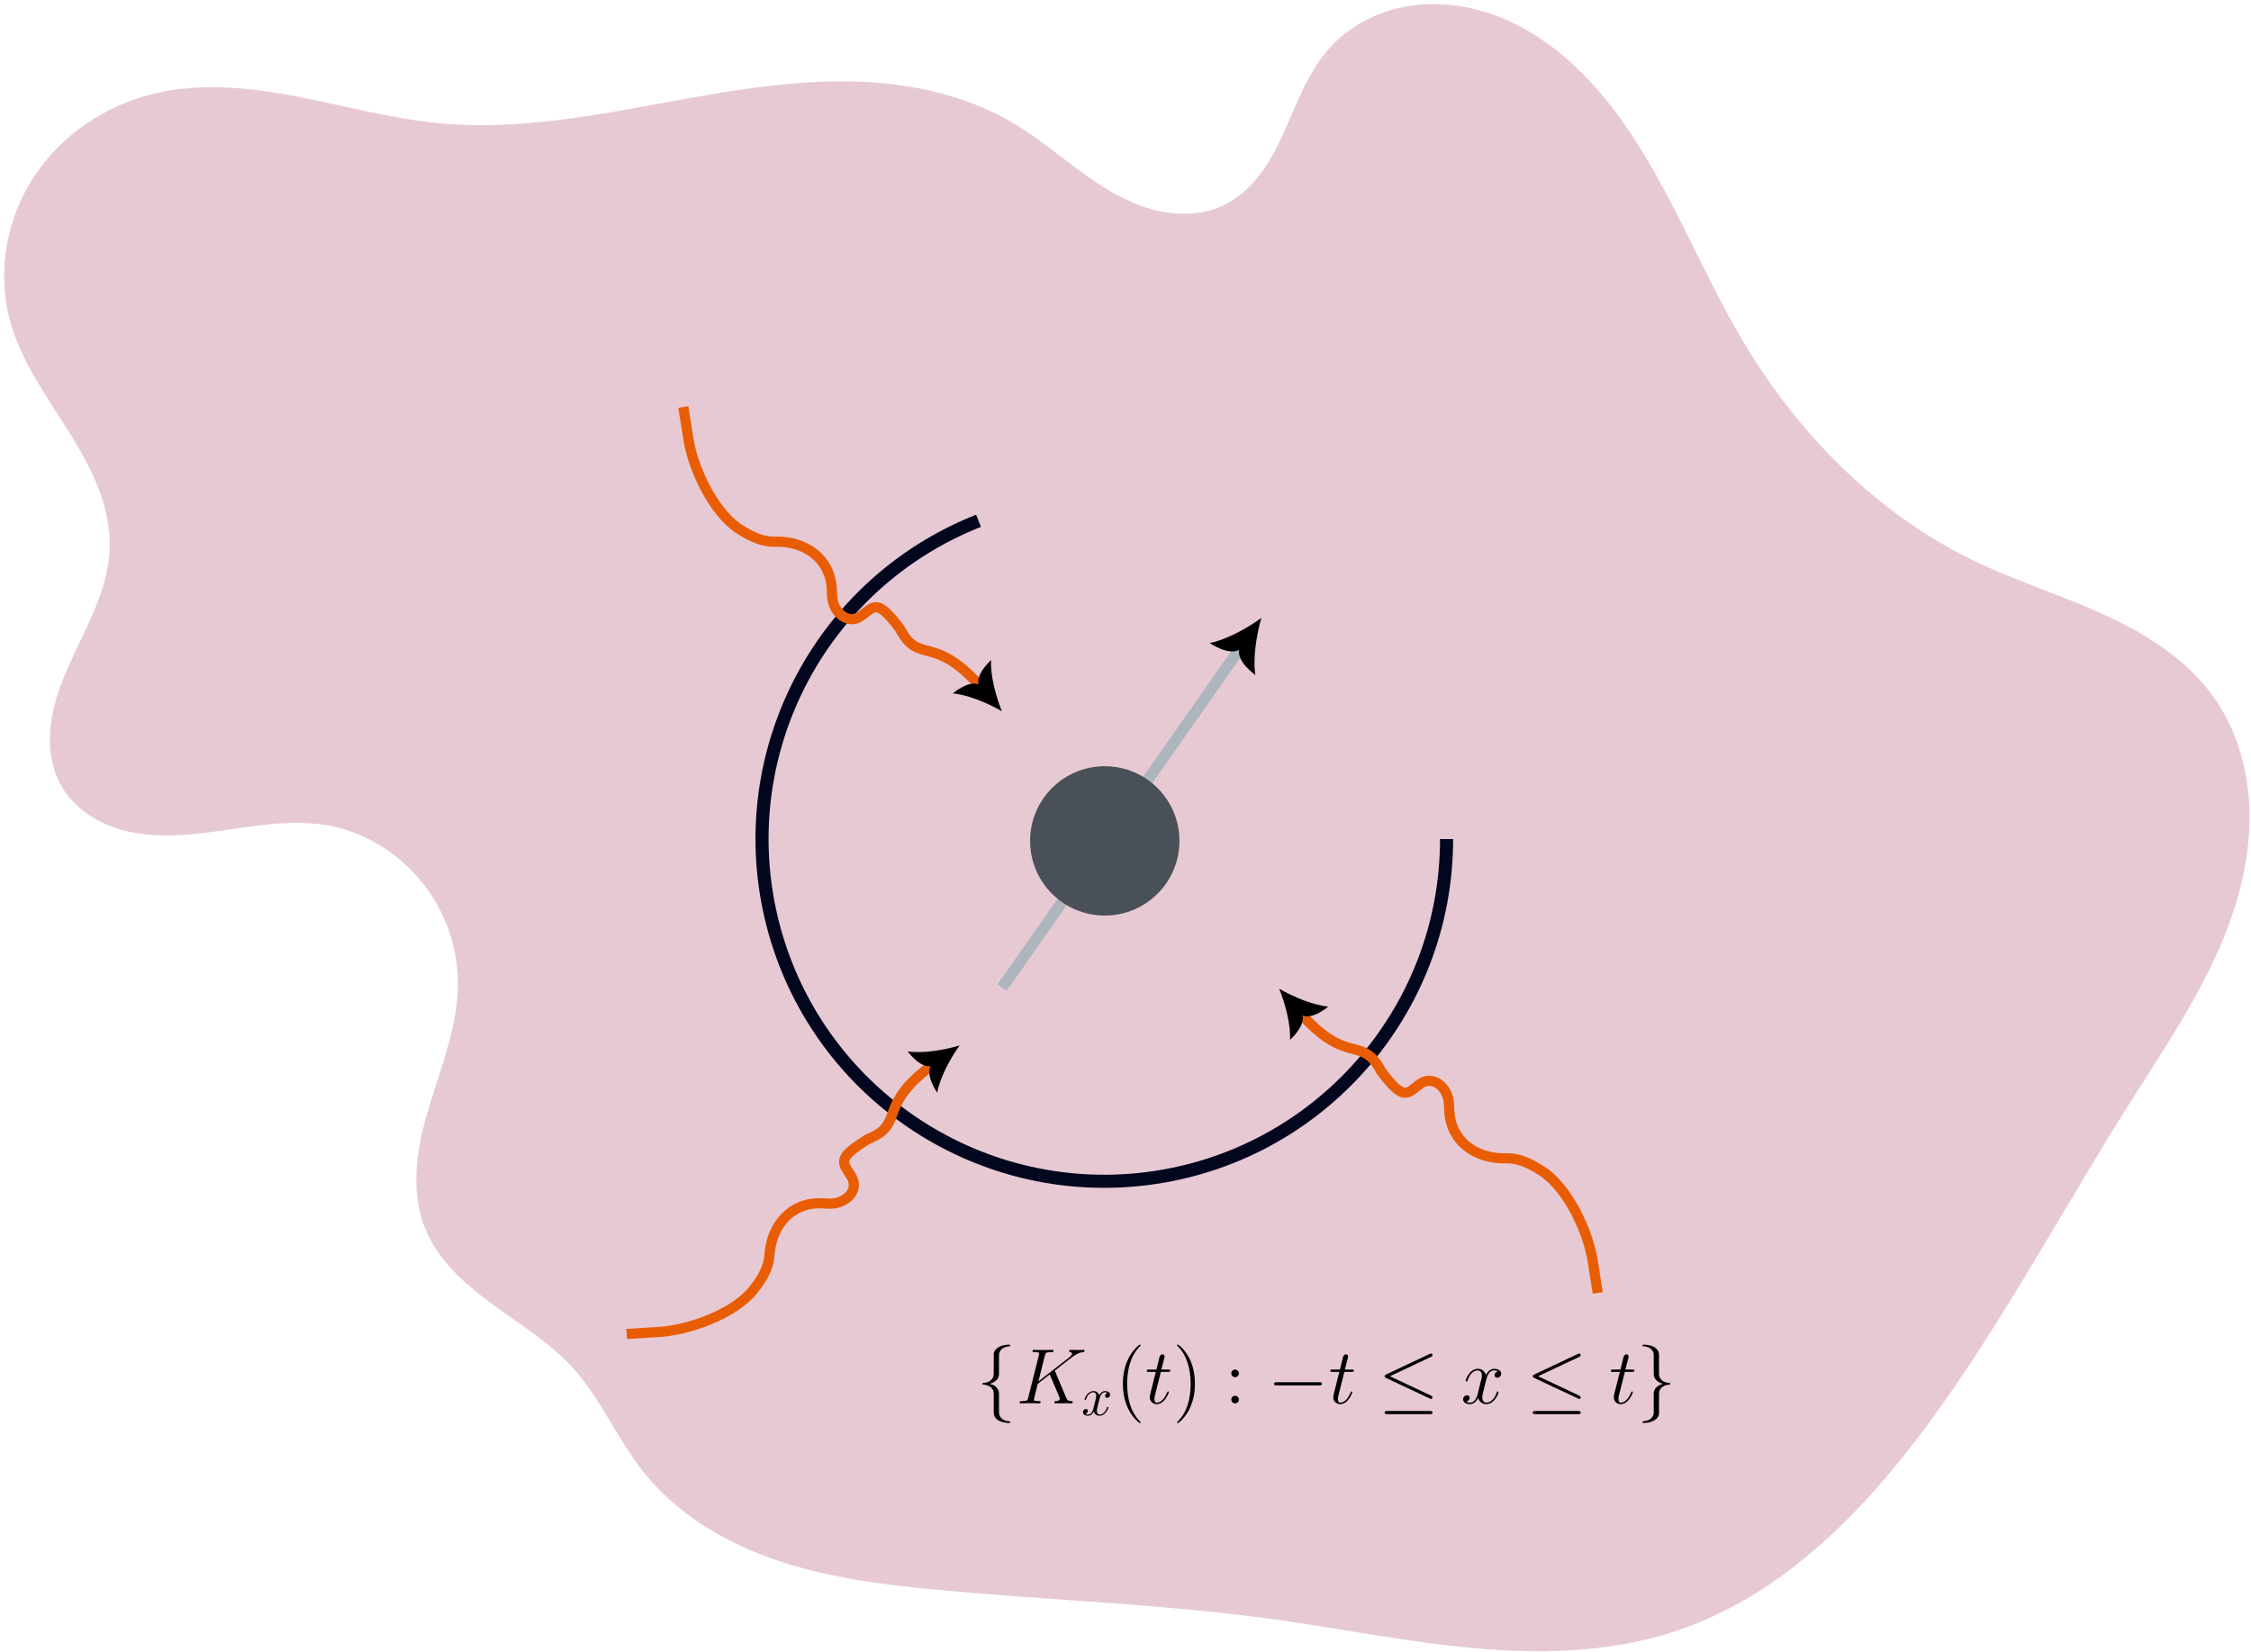 <svg width="549" height="403" xmlns="http://www.w3.org/2000/svg" xmlns:xlink="http://www.w3.org/1999/xlink" xml:space="preserve" overflow="hidden"><g transform="translate(-684 -166)"><g><g><g><g><path d="M765.861 367.732C769.689 368.627 773.352 370.191 776.703 372.248 782.406 375.745 787.215 380.692 790.525 386.509 793.836 392.321 795.637 398.989 795.677 405.676 795.736 415.871 791.829 425.596 788.855 435.345 787.368 440.218 786.099 445.189 785.674 450.269 785.249 455.349 785.695 460.562 787.545 465.311 790.598 473.146 797.155 479.057 803.937 484.028 810.719 489 818.031 493.417 823.684 499.644 830.545 507.198 834.522 516.937 840.854 524.941 849.134 535.412 861.149 542.466 873.807 546.72 886.465 550.974 899.835 552.621 913.131 553.853 940.53 556.395 968.096 557.276 995.351 561.079 1011.63 563.355 1027.78 566.664 1044.15 568.093 1060.53 569.523 1077.34 569.009 1092.93 563.79 1118.5 555.238 1138.4 534.918 1154.37 513.193 1172.49 488.544 1186.83 461.364 1203.16 435.494 1212.78 420.244 1223.23 405.187 1228.8 388.037 1231.59 379.46 1233.11 370.403 1232.51 361.406 1231.92 352.408 1229.15 343.465 1223.94 336.109 1217.33 326.79 1207.26 320.503 1196.86 315.779 1186.46 311.061 1175.49 307.658 1165.21 302.678 1141.68 291.279 1122.57 271.835 1109.19 249.371 1098.63 231.637 1091.4 211.942 1079.38 195.161 1071.17 183.701 1060.35 173.504 1046.94 169.153 1040.24 166.978 1032.98 166.34 1026.08 167.757 1019.17 169.172 1012.65 172.697 1008 177.995 1002.9 183.805 1000.3 191.316 997.102 198.356 995.505 201.876 993.724 205.337 991.394 208.424 989.069 211.511 986.166 214.225 982.703 215.942 978.36 218.094 973.305 218.58 968.517 217.837 963.729 217.095 959.183 215.179 954.988 212.752 946.599 207.897 939.53 201.02 931.201 196.065 920.991 189.99 909.149 186.996 897.302 186.133 885.451 185.271 873.54 186.465 861.797 188.307 838.321 191.993 814.818 198.3 791.159 196.065 779.465 194.96 768.081 191.787 756.547 189.569 745.013 187.351 733.011 186.099 721.589 188.836 709.773 191.668 698.983 198.919 692.302 209.068 685.621 219.217 683.239 232.206 686.353 243.95 688.996 253.92 695.232 262.469 700.712 271.206 703.452 275.575 706.039 280.068 707.917 284.871 709.795 289.673 710.953 294.815 710.747 299.968 710.545 305.043 709.033 309.984 707.09 314.676 705.146 319.371 702.766 323.867 700.711 328.512 698.657 333.156 696.916 337.999 696.35 343.049 695.785 348.095 696.467 353.392 699.002 357.79 701.96 362.929 707.241 366.461 712.908 368.202 718.576 369.943 724.629 370.042 730.535 369.518 736.44 368.993 742.277 367.871 748.169 367.213 754.062 366.555 760.089 366.377 765.861 367.732Z" fill="#A53860" fill-rule="nonzero" fill-opacity="0.266"/><path d="M928.405 406.906 986.954 323.405" stroke="#ADB5BD" stroke-width="2.725" stroke-linecap="butt" stroke-linejoin="miter" stroke-miterlimit="3.9" stroke-opacity="1" fill="none" fill-rule="nonzero"/><path d="M991.646 316.713C990.415 320.841 989.518 326.867 990.184 330.662 990.184 330.662 985.723 327.534 986.171 324.521 983.492 325.97 979.03 322.841 979.03 322.841 982.825 322.174 988.185 319.277 991.646 316.713Z" fill="#000000" fill-rule="evenodd" fill-opacity="1"/><path d="M953.444 389.327C943.385 389.327 935.231 381.173 935.231 371.114 935.231 361.055 943.385 352.901 953.444 352.901 963.503 352.901 971.657 361.056 971.657 371.114 971.657 381.173 963.503 389.327 953.444 389.327Z" fill="#495057" fill-rule="nonzero" fill-opacity="1"/><path d="M1036.81 370.665C1036.81 412.727 1005.51 448.221 963.781 453.485 922.048 458.747 882.918 432.135 872.475 391.388 862.033 350.644 883.538 308.491 922.656 293.033" stroke="#03071E" stroke-width="3.197" stroke-linecap="butt" stroke-linejoin="miter" stroke-miterlimit="3.9" stroke-opacity="1" fill="none" fill-rule="nonzero"/><path d="M1000.85 412.771C1012.64 426.345 1016.13 418.263 1020.83 427.272 1026.47 434.82 1027.16 432.734 1030.3 430.426 1033.48 428.098 1037.18 431.242 1037.39 435.233L1037.48 437.067C1037.86 444.413 1043.97 448.746 1051.27 448.534 1053.62 448.464 1056.34 449.179 1060.19 451.729 1066.32 455.79 1071.28 466.209 1072.43 473.485L1073.68 481.385" stroke="#E85D04" stroke-width="2.479" stroke-linecap="butt" stroke-linejoin="miter" stroke-miterlimit="3.9" stroke-opacity="1" fill="none" fill-rule="nonzero"/><path d="M995.973 407.157C999.347 409.151 1004.47 411.269 1007.97 411.515 1007.97 411.515 1004.22 414.766 1001.66 413.707 1002.35 416.391 998.61 419.643 998.61 419.643 998.856 416.146 997.476 410.777 995.973 407.157Z" fill="#000000" fill-rule="evenodd" fill-opacity="1"/><path d="M923.488 333.894C911.698 320.321 908.212 328.402 903.506 319.394 897.873 311.846 897.177 313.932 894.034 316.24 890.859 318.567 887.161 315.423 886.949 311.433L886.859 309.599C886.476 302.253 880.369 297.92 873.073 298.131 870.716 298.202 867.995 297.486 864.145 294.937 858.018 290.876 853.061 280.456 851.912 273.181L850.662 265.281" stroke="#E85D04" stroke-width="2.479" stroke-linecap="butt" stroke-linejoin="miter" stroke-miterlimit="3.9" stroke-opacity="1" fill="none" fill-rule="nonzero"/><path d="M928.365 339.509C924.991 337.514 919.868 335.397 916.371 335.151 916.371 335.151 920.114 331.9 922.676 332.959 921.986 330.274 925.729 327.023 925.729 327.023 925.483 330.52 926.863 335.889 928.365 339.509Z" fill="#000000" fill-rule="evenodd" fill-opacity="1"/><path d="M912 425.331C897.379 435.794 905.098 440.024 895.687 443.863 887.644 448.762 889.655 449.651 891.657 452.997 893.677 456.376 890.199 459.763 886.206 459.599L884.372 459.517C877.022 459.208 872.135 464.881 871.661 472.164 871.509 474.518 870.542 477.16 867.642 480.753 863.023 486.471 852.184 490.428 844.833 490.889L836.85 491.391" stroke="#E85D04" stroke-width="2.479" stroke-linecap="butt" stroke-linejoin="miter" stroke-miterlimit="3.9" stroke-opacity="1" fill="none" fill-rule="nonzero"/><path d="M918.048 421.003C915.745 424.175 913.156 429.076 912.583 432.534 912.583 432.534 909.698 428.503 910.992 426.052 908.255 426.487 905.37 422.455 905.37 422.455 908.828 423.028 914.303 422.159 918.048 421.003Z" fill="#000000" fill-rule="evenodd" fill-opacity="1"/><path d="M927.65 496.532C927.65 495.761 928.15 494.532 930.234 494.407 930.317 494.386 930.4 494.303 930.4 494.199 930.4 493.991 930.254 493.991 930.046 493.991 928.129 493.991 926.379 494.949 926.359 496.366L926.359 500.741C926.359 501.47 926.359 502.095 925.609 502.72 924.921 503.282 924.213 503.303 923.775 503.324 923.692 503.345 923.609 503.428 923.609 503.553 923.609 503.741 923.734 503.741 923.921 503.761 925.171 503.824 926.088 504.511 926.317 505.449 926.359 505.657 926.359 505.699 926.359 506.386L926.359 510.178C926.359 510.991 926.359 511.595 927.275 512.324 928.025 512.886 929.296 513.095 930.046 513.095 930.254 513.095 930.4 513.095 930.4 512.886 930.4 512.699 930.275 512.699 930.088 512.678 928.879 512.616 927.942 511.991 927.713 511.011 927.65 510.845 927.65 510.803 927.65 510.116L927.65 506.116C927.65 505.22 927.484 504.907 926.879 504.282 926.484 503.886 925.921 503.699 925.379 503.553 926.963 503.095 927.65 502.22 927.65 501.116Z" fill="#000000" fill-rule="nonzero" fill-opacity="1"/><path d="M941.36 500.595C941.339 500.532 941.256 500.386 941.256 500.324 941.256 500.303 941.277 500.282 941.61 500.053L943.464 498.595C946.027 496.595 946.86 495.928 948.193 495.824 948.318 495.803 948.506 495.803 948.506 495.47 948.506 495.366 948.464 495.261 948.298 495.261 948.089 495.261 947.86 495.303 947.652 495.303L946.923 495.303C946.339 495.303 945.693 495.261 945.131 495.261 944.985 495.261 944.756 495.261 944.756 495.616 944.756 495.803 944.902 495.824 945.006 495.824 945.214 495.845 945.464 495.907 945.464 496.178 945.464 496.553 944.902 497.011 944.735 497.136L937.256 502.97 938.839 496.657C939.006 496.011 939.048 495.824 940.402 495.824 940.777 495.824 940.943 495.824 940.943 495.449 940.943 495.261 940.756 495.261 940.652 495.261 940.318 495.261 939.902 495.303 939.548 495.303L937.277 495.303C936.943 495.303 936.527 495.261 936.173 495.261 936.027 495.261 935.818 495.261 935.818 495.616 935.818 495.824 935.985 495.824 936.277 495.824 937.443 495.824 937.443 495.97 937.443 496.178 937.443 496.22 937.443 496.324 937.36 496.616L934.777 506.907C934.61 507.574 934.568 507.761 933.235 507.761 932.86 507.761 932.673 507.761 932.673 508.116 932.673 508.324 932.839 508.324 932.964 508.324 933.318 508.324 933.714 508.282 934.068 508.282L936.318 508.282C936.673 508.282 937.068 508.324 937.443 508.324 937.589 508.324 937.798 508.324 937.798 507.97 937.798 507.761 937.631 507.761 937.339 507.761 936.173 507.761 936.173 507.616 936.173 507.428 936.173 507.282 936.298 506.803 936.36 506.511L937.11 503.553 940.027 501.261C940.568 502.491 941.589 504.949 942.381 506.803 942.423 506.928 942.464 507.032 942.464 507.178 942.464 507.741 941.714 507.761 941.527 507.761 941.36 507.761 941.173 507.761 941.173 508.136 941.173 508.324 941.381 508.324 941.443 508.324 942.11 508.324 942.818 508.282 943.485 508.282L944.402 508.282C944.693 508.282 945.006 508.324 945.298 508.324 945.423 508.324 945.631 508.324 945.631 507.97 945.631 507.761 945.443 507.761 945.256 507.761 944.548 507.741 944.298 507.595 944.027 506.907Z" fill="#000000" fill-rule="nonzero" fill-opacity="1"/><path d="M952.17 507.172C952.253 506.839 952.566 505.61 953.482 505.61 953.545 505.61 953.878 505.61 954.149 505.777 953.774 505.86 953.524 506.172 953.524 506.506 953.524 506.714 953.67 506.964 954.024 506.964 954.316 506.964 954.732 506.735 954.732 506.193 954.732 505.506 953.961 505.318 953.503 505.318 952.732 505.318 952.274 506.027 952.107 506.318 951.774 505.443 951.066 505.318 950.67 505.318 949.295 505.318 948.524 507.027 948.524 507.36 948.524 507.506 948.67 507.506 948.691 507.506 948.795 507.506 948.836 507.464 948.857 507.36 949.316 505.943 950.191 505.61 950.649 505.61 950.899 505.61 951.357 505.735 951.357 506.506 951.357 506.922 951.128 507.797 950.649 509.672 950.441 510.485 949.961 511.047 949.378 511.047 949.295 511.047 949.003 511.047 948.711 510.881 949.045 510.797 949.336 510.527 949.336 510.152 949.336 509.797 949.045 509.693 948.857 509.693 948.441 509.693 948.128 510.027 948.128 510.464 948.128 511.068 948.774 511.339 949.357 511.339 950.253 511.339 950.732 510.402 950.753 510.339 950.92 510.818 951.399 511.339 952.191 511.339 953.566 511.339 954.316 509.631 954.316 509.297 954.316 509.152 954.211 509.152 954.17 509.152 954.045 509.152 954.024 509.214 953.982 509.297 953.545 510.735 952.649 511.047 952.232 511.047 951.711 511.047 951.503 510.631 951.503 510.172 951.503 509.881 951.566 509.589 951.711 509.006Z" fill="#000000" fill-rule="nonzero" fill-opacity="1"/><path d="M962.197 512.97C962.197 512.907 962.197 512.866 961.884 512.553 959.968 510.616 958.905 507.47 958.905 503.553 958.905 499.845 959.801 496.657 962.009 494.407 962.197 494.22 962.197 494.199 962.197 494.136 962.197 494.011 962.113 493.991 962.03 493.991 961.78 493.991 960.218 495.366 959.28 497.241 958.301 499.157 957.863 501.22 957.863 503.553 957.863 505.261 958.134 507.532 959.134 509.595 960.259 511.886 961.822 513.116 962.03 513.116 962.113 513.116 962.197 513.095 962.197 512.97Z" fill="#000000" fill-rule="nonzero" fill-opacity="1"/><path d="M967.125 500.636 968.875 500.636C969.229 500.636 969.438 500.636 969.438 500.282 969.438 500.074 969.313 500.074 968.938 500.074L967.25 500.074 967.958 497.282C968.042 497.011 968.042 496.991 968.042 496.845 968.042 496.553 967.792 496.366 967.542 496.366 967.375 496.366 966.938 496.428 966.792 497.032L966.042 500.074 964.25 500.074C963.854 500.074 963.688 500.074 963.688 500.449 963.688 500.636 963.833 500.636 964.188 500.636L965.896 500.636 964.625 505.678C964.479 506.345 964.417 506.553 964.417 506.803 964.417 507.699 965.042 508.511 966.125 508.511 968.042 508.511 969.083 505.72 969.083 505.595 969.083 505.47 969 505.407 968.896 505.407 968.854 505.407 968.771 505.407 968.75 505.491 968.729 505.511 968.708 505.532 968.563 505.845 968.167 506.803 967.292 508.136 966.188 508.136 965.604 508.136 965.563 507.657 965.563 507.241 965.563 507.22 965.563 506.845 965.625 506.616Z" fill="#000000" fill-rule="nonzero" fill-opacity="1"/><path d="M975.431 503.553C975.431 502.116 975.243 499.741 974.16 497.511 973.035 495.22 971.472 493.991 971.264 493.991 971.181 493.991 971.077 494.011 971.077 494.136 971.077 494.199 971.077 494.22 971.41 494.553 973.327 496.491 974.389 499.636 974.389 503.553 974.389 507.261 973.493 510.449 971.285 512.699 971.077 512.866 971.077 512.907 971.077 512.97 971.077 513.095 971.181 513.116 971.264 513.116 971.514 513.116 973.077 511.741 974.014 509.866 974.993 507.928 975.431 505.866 975.431 503.553Z" fill="#000000" fill-rule="nonzero" fill-opacity="1"/><path d="M986.158 500.991C986.158 500.491 985.72 500.074 985.241 500.074 984.678 500.074 984.303 500.511 984.303 500.991 984.303 501.574 984.783 501.928 985.22 501.928 985.741 501.928 986.158 501.532 986.158 500.991ZM986.158 507.386C986.158 506.866 985.72 506.47 985.241 506.47 984.678 506.47 984.303 506.907 984.303 507.386 984.303 507.97 984.783 508.324 985.22 508.324 985.741 508.324 986.158 507.928 986.158 507.386Z" fill="#000000" fill-rule="nonzero" fill-opacity="1"/><path d="M1005.75 503.928C1006.09 503.928 1006.42 503.928 1006.42 503.553 1006.42 503.157 1006.09 503.157 1005.75 503.157L995.398 503.157C995.086 503.157 994.732 503.157 994.732 503.553 994.732 503.928 995.086 503.928 995.398 503.928Z" fill="#000000" fill-rule="nonzero" fill-opacity="1"/><path d="M1011.88 500.636 1013.63 500.636C1013.98 500.636 1014.19 500.636 1014.19 500.282 1014.19 500.074 1014.07 500.074 1013.69 500.074L1012 500.074 1012.71 497.282C1012.8 497.011 1012.8 496.991 1012.8 496.845 1012.8 496.553 1012.55 496.366 1012.3 496.366 1012.13 496.366 1011.69 496.428 1011.55 497.032L1010.8 500.074 1009 500.074C1008.61 500.074 1008.44 500.074 1008.44 500.449 1008.44 500.636 1008.59 500.636 1008.94 500.636L1010.65 500.636 1009.38 505.678C1009.23 506.345 1009.17 506.553 1009.17 506.803 1009.17 507.699 1009.8 508.511 1010.88 508.511 1012.8 508.511 1013.84 505.72 1013.84 505.595 1013.84 505.47 1013.75 505.407 1013.65 505.407 1013.61 505.407 1013.53 505.407 1013.5 505.491 1013.48 505.511 1013.46 505.532 1013.32 505.845 1012.92 506.803 1012.05 508.136 1010.94 508.136 1010.36 508.136 1010.32 507.657 1010.32 507.241 1010.32 507.22 1010.32 506.845 1010.38 506.616Z" fill="#000000" fill-rule="nonzero" fill-opacity="1"/><path d="M1033.02 496.97C1033.23 496.866 1033.37 496.782 1033.37 496.553 1033.37 496.324 1033.23 496.157 1033 496.157 1032.89 496.157 1032.73 496.241 1032.64 496.282L1022.08 501.261C1021.75 501.428 1021.69 501.553 1021.69 501.699 1021.69 501.886 1021.81 502.011 1022.08 502.136L1032.64 507.095C1032.89 507.241 1032.94 507.241 1033 507.241 1033.21 507.241 1033.37 507.053 1033.37 506.845 1033.37 506.678 1033.29 506.574 1032.98 506.407L1022.98 501.699ZM1032.71 510.949C1033.04 510.949 1033.37 510.949 1033.37 510.553 1033.37 510.178 1032.98 510.178 1032.69 510.178L1022.37 510.178C1022.08 510.178 1021.69 510.178 1021.69 510.553 1021.69 510.949 1022.04 510.949 1022.35 510.949Z" fill="#000000" fill-rule="nonzero" fill-opacity="1"/><path d="M1049.36 500.511C1048.75 500.636 1048.52 501.095 1048.52 501.449 1048.52 501.907 1048.88 502.074 1049.15 502.074 1049.73 502.074 1050.13 501.574 1050.13 501.053 1050.13 500.261 1049.21 499.886 1048.4 499.886 1047.23 499.886 1046.59 501.032 1046.42 501.407 1045.98 499.97 1044.79 499.886 1044.44 499.886 1042.5 499.886 1041.46 502.386 1041.46 502.824 1041.46 502.886 1041.54 502.991 1041.67 502.991 1041.81 502.991 1041.86 502.866 1041.9 502.803 1042.54 500.678 1043.84 500.282 1044.38 500.282 1045.25 500.282 1045.42 501.074 1045.42 501.532 1045.42 501.949 1045.31 502.386 1045.06 503.303L1044.42 505.928C1044.15 507.074 1043.59 508.136 1042.56 508.136 1042.48 508.136 1042 508.136 1041.59 507.886 1042.27 507.741 1042.44 507.178 1042.44 506.949 1042.44 506.574 1042.15 506.345 1041.79 506.345 1041.34 506.345 1040.84 506.741 1040.84 507.345 1040.84 508.157 1041.73 508.511 1042.54 508.511 1043.46 508.511 1044.13 507.782 1044.52 507.011 1044.84 508.136 1045.77 508.511 1046.48 508.511 1048.44 508.511 1049.48 506.011 1049.48 505.595 1049.48 505.491 1049.4 505.407 1049.27 505.407 1049.11 505.407 1049.09 505.511 1049.04 505.657 1048.52 507.345 1047.4 508.136 1046.54 508.136 1045.88 508.136 1045.52 507.636 1045.52 506.845 1045.52 506.428 1045.59 506.116 1045.9 504.866L1046.56 502.261C1046.86 501.116 1047.5 500.282 1048.38 500.282 1048.42 500.282 1048.96 500.282 1049.36 500.511Z" fill="#000000" fill-rule="nonzero" fill-opacity="1"/><path d="M1069.17 496.97C1069.37 496.866 1069.52 496.782 1069.52 496.553 1069.52 496.324 1069.37 496.157 1069.15 496.157 1069.04 496.157 1068.87 496.241 1068.79 496.282L1058.23 501.261C1057.9 501.428 1057.83 501.553 1057.83 501.699 1057.83 501.886 1057.96 502.011 1058.23 502.136L1068.79 507.095C1069.04 507.241 1069.08 507.241 1069.15 507.241 1069.35 507.241 1069.52 507.053 1069.52 506.845 1069.52 506.678 1069.44 506.574 1069.12 506.407L1059.12 501.699ZM1068.85 510.949C1069.19 510.949 1069.52 510.949 1069.52 510.553 1069.52 510.178 1069.12 510.178 1068.83 510.178L1058.52 510.178C1058.23 510.178 1057.83 510.178 1057.83 510.553 1057.83 510.949 1058.19 510.949 1058.5 510.949Z" fill="#000000" fill-rule="nonzero" fill-opacity="1"/><path d="M1080.29 500.636 1082.04 500.636C1082.4 500.636 1082.61 500.636 1082.61 500.282 1082.61 500.074 1082.48 500.074 1082.11 500.074L1080.42 500.074 1081.13 497.282C1081.21 497.011 1081.21 496.991 1081.21 496.845 1081.21 496.553 1080.96 496.366 1080.71 496.366 1080.54 496.366 1080.11 496.428 1079.96 497.032L1079.21 500.074 1077.42 500.074C1077.02 500.074 1076.86 500.074 1076.86 500.449 1076.86 500.636 1077 500.636 1077.36 500.636L1079.07 500.636 1077.79 505.678C1077.65 506.345 1077.59 506.553 1077.59 506.803 1077.59 507.699 1078.21 508.511 1079.29 508.511 1081.21 508.511 1082.25 505.72 1082.25 505.595 1082.25 505.47 1082.17 505.407 1082.07 505.407 1082.02 505.407 1081.94 505.407 1081.92 505.491 1081.9 505.511 1081.88 505.532 1081.73 505.845 1081.34 506.803 1080.46 508.136 1079.36 508.136 1078.77 508.136 1078.73 507.657 1078.73 507.241 1078.73 507.22 1078.73 506.845 1078.79 506.616Z" fill="#000000" fill-rule="nonzero" fill-opacity="1"/><path d="M1087.33 510.553C1087.33 511.324 1086.83 512.553 1084.75 512.678 1084.66 512.699 1084.58 512.782 1084.58 512.886 1084.58 513.095 1084.79 513.095 1084.95 513.095 1086.83 513.095 1088.6 512.178 1088.62 510.72L1088.62 506.345C1088.62 505.616 1088.62 504.991 1089.39 504.366 1090.06 503.803 1090.79 503.782 1091.2 503.761 1091.29 503.741 1091.37 503.657 1091.37 503.553 1091.37 503.345 1091.25 503.345 1091.06 503.324 1089.81 503.261 1088.89 502.574 1088.68 501.636 1088.62 501.428 1088.62 501.386 1088.62 500.699L1088.62 496.907C1088.62 496.095 1088.62 495.491 1087.7 494.761 1086.93 494.178 1085.62 493.991 1084.95 493.991 1084.79 493.991 1084.58 493.991 1084.58 494.199 1084.58 494.386 1084.7 494.386 1084.89 494.407 1086.1 494.47 1087.04 495.095 1087.29 496.074 1087.33 496.241 1087.33 496.282 1087.33 496.97L1087.33 500.97C1087.33 501.866 1087.5 502.178 1088.1 502.803 1088.5 503.199 1089.06 503.386 1089.6 503.553 1088.02 503.991 1087.33 504.866 1087.33 505.97Z" fill="#000000" fill-rule="nonzero" fill-opacity="1"/></g></g></g></g></g></svg>